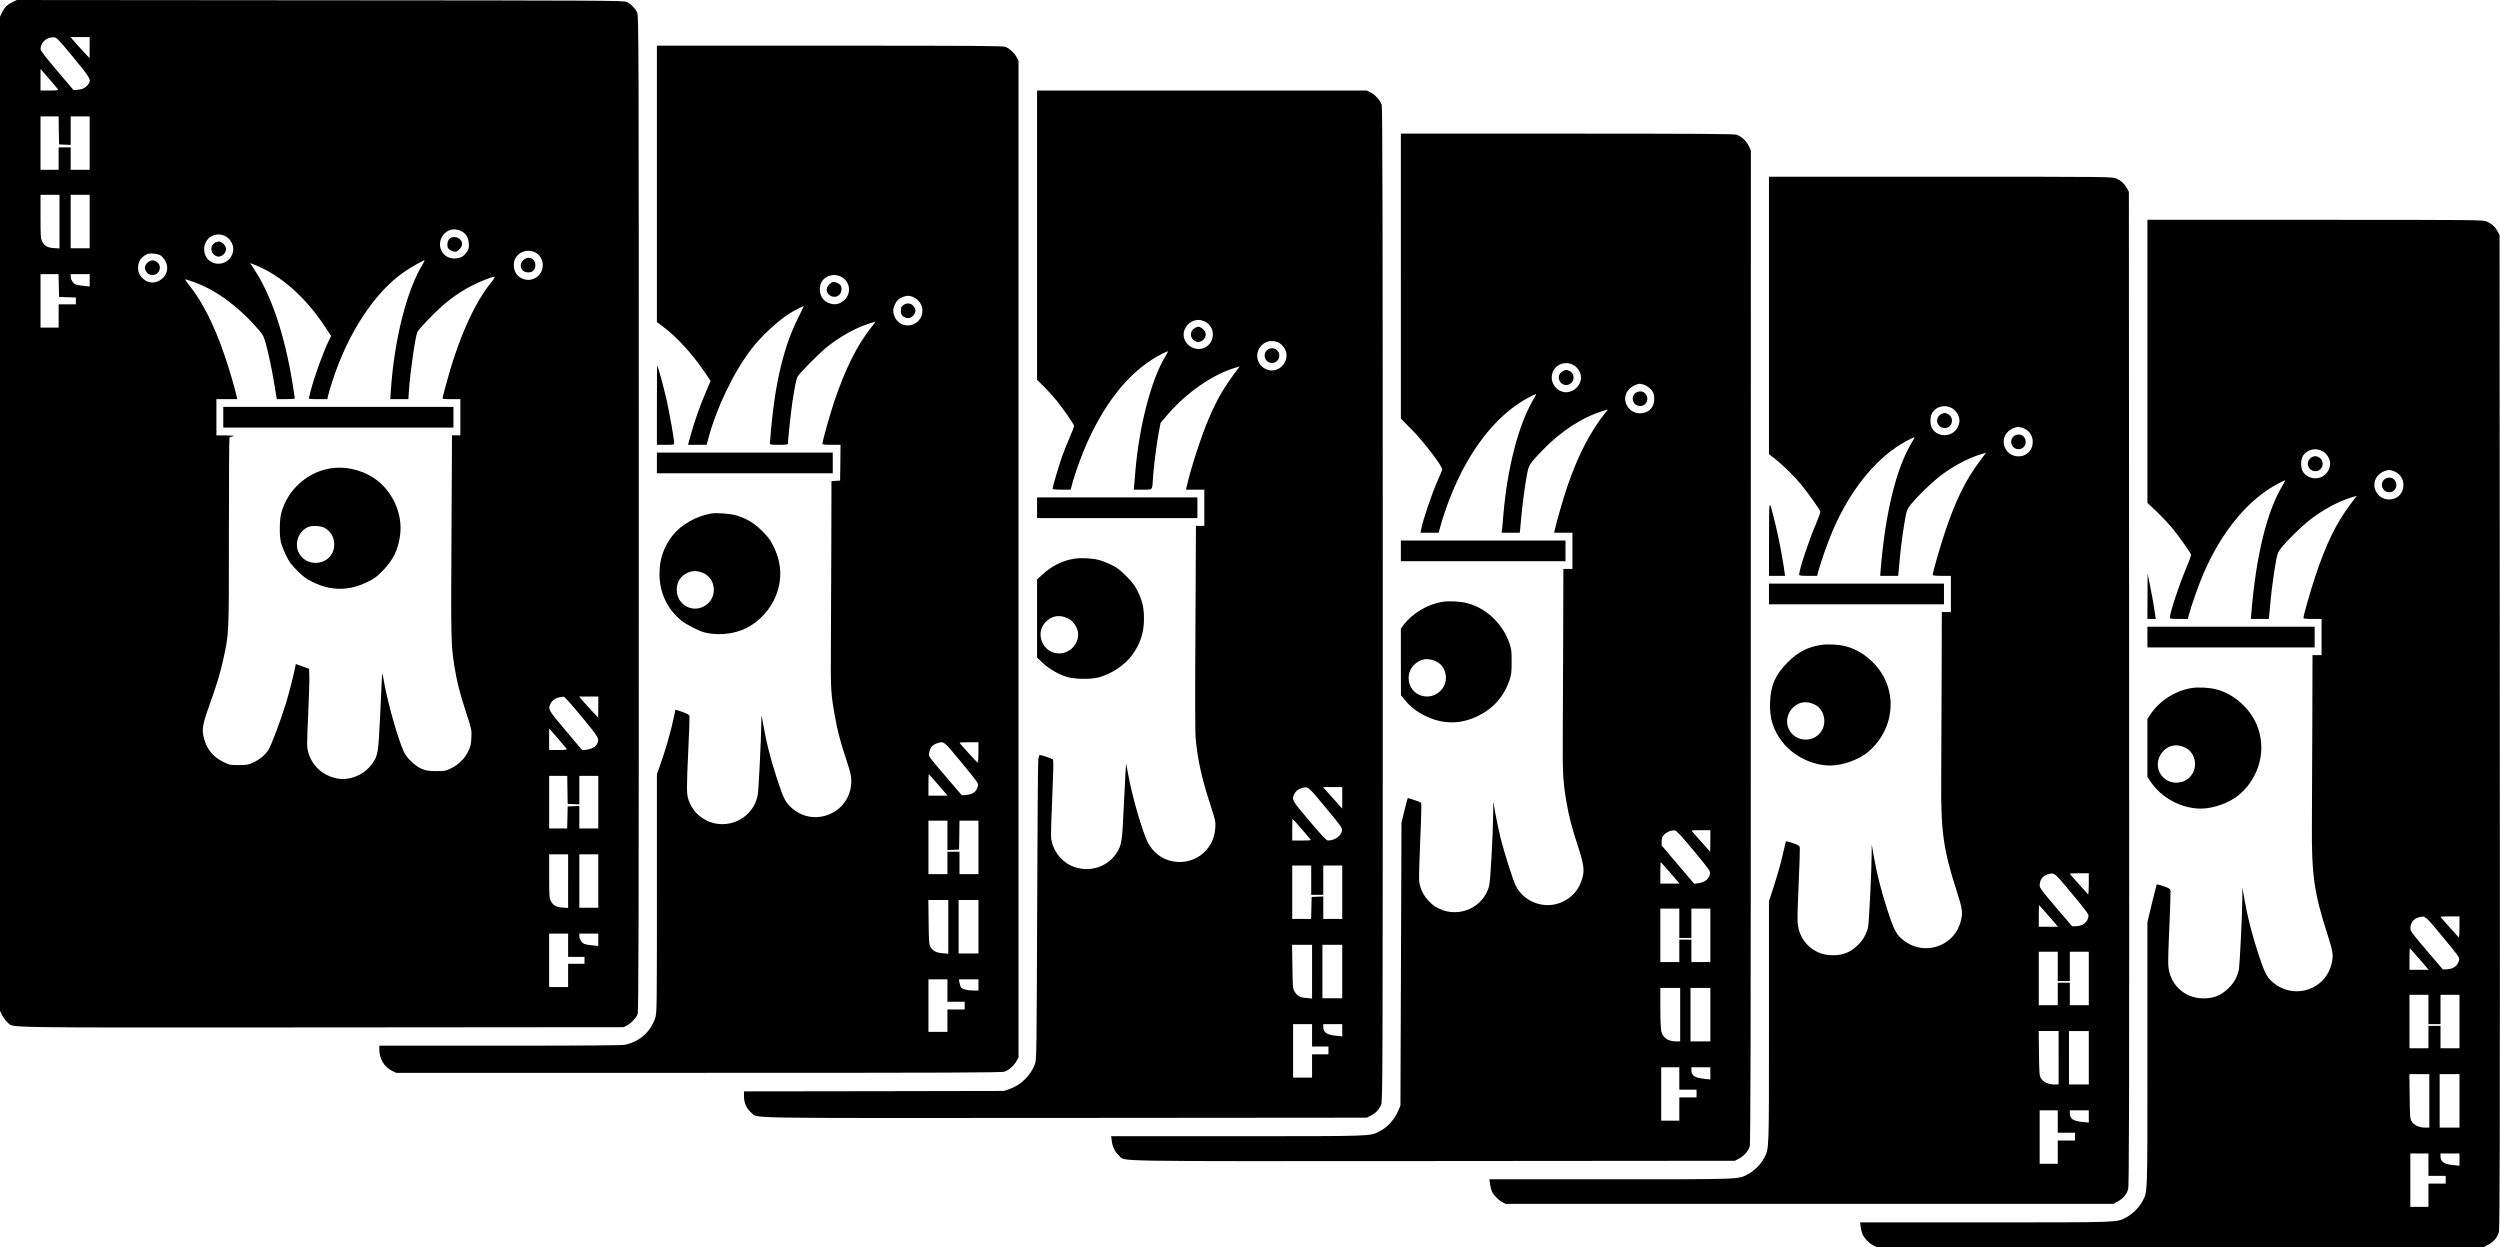 <?xml version="1.0" standalone="no"?>
<!DOCTYPE svg PUBLIC "-//W3C//DTD SVG 20010904//EN"
 "http://www.w3.org/TR/2001/REC-SVG-20010904/DTD/svg10.dtd">
<svg version="1.0" xmlns="http://www.w3.org/2000/svg"
 width="2900pt" height="1447pt" viewBox="0 0 2900 1447"
 preserveAspectRatio="xMidYMid meet">
<g transform="translate(0,1447) scale(0.1,-0.1)"
fill="#000000" stroke="none">
<path d="M145 14446 c-60 -28 -97 -66 -124 -126 l-21 -45 0 -5766 0 -5765 26
-52 c14 -29 42 -65 62 -82 79 -65 -225 -60 3637 -58 l3510 3 41 22 c48 25 101
83 120 129 12 28 14 930 14 5806 0 5569 -1 5774 -19 5813 -22 48 -70 97 -120
122 -34 17 -192 18 -3556 20 l-3520 3 -50 -24z m705 -641 c206 -249 213 -263
169 -319 -28 -36 -66 -54 -121 -58 l-45 -3 -191 225 c-127 149 -192 233 -192
248 0 81 71 144 158 139 29 -2 50 -23 222 -232z m190 113 l-1 -123 -70 75
c-39 41 -88 96 -111 123 l-40 47 111 0 111 0 0 -122z m-366 -485 c5 -10 -17
-13 -98 -13 l-106 0 0 125 0 125 98 -112 c54 -62 101 -119 106 -125z m8 -475
l3 -163 68 -3 67 -3 0 166 0 165 110 0 110 0 0 -310 0 -310 -110 0 -110 0 0
130 0 130 -70 0 -70 0 0 -130 0 -130 -105 0 -105 0 0 310 0 310 105 0 105 0 2
-162z m8 -1059 l0 -311 -65 4 c-74 5 -110 25 -137 79 -16 30 -18 66 -18 287
l0 252 110 0 110 0 0 -311z m350 1 l0 -310 -110 0 -110 0 0 310 0 310 110 0
110 0 0 -310z m4306 -109 c59 -27 87 -72 92 -146 3 -50 0 -65 -20 -94 -36 -53
-71 -74 -132 -79 -155 -13 -240 159 -138 280 49 58 123 73 198 39z m-2743 -55
c73 -30 120 -124 98 -196 -58 -194 -333 -161 -333 40 0 124 120 204 235 156z
m3604 -193 c73 -34 109 -129 79 -208 -41 -106 -160 -144 -256 -81 -46 30 -70
79 -70 144 0 122 132 200 247 145z m-4340 -39 c16 -12 38 -38 50 -60 93 -162
-119 -333 -257 -208 -46 42 -64 90 -57 151 6 52 29 88 78 121 29 20 44 23 96
20 43 -3 72 -10 90 -24z m3038 -96 c-185 -297 -332 -877 -371 -1465 l-7 -103
105 0 105 0 7 103 c17 238 76 644 101 682 24 38 176 198 258 272 115 105 241
193 366 257 104 53 238 106 267 106 9 0 -6 -26 -40 -68 -201 -248 -387 -673
-526 -1197 -17 -66 -34 -128 -36 -137 -5 -16 4 -18 100 -18 l106 0 0 -210 0
-210 -48 0 -49 0 -6 -1164 c-7 -1203 -5 -1271 34 -1516 28 -174 60 -303 136
-535 64 -196 65 -202 61 -290 -3 -75 -9 -101 -35 -157 -41 -86 -109 -155 -198
-199 -66 -32 -75 -34 -175 -34 -86 1 -116 5 -163 24 -75 30 -174 121 -209 193
-65 133 -187 559 -232 811 -19 105 -24 122 -25 82 -1 -27 -10 -232 -21 -455
-21 -443 -25 -471 -89 -564 -90 -131 -259 -204 -407 -177 -170 32 -298 149
-340 311 -15 60 -15 90 1 435 9 203 15 405 13 449 l-3 78 -77 28 -77 27 -11
-56 c-20 -95 -70 -291 -101 -392 -59 -195 -177 -508 -208 -552 -40 -59 -102
-109 -177 -144 -53 -25 -70 -28 -165 -28 -101 0 -108 1 -181 38 -119 58 -191
148 -224 279 -25 95 -14 157 60 364 93 260 131 386 165 542 68 313 66 262 66
1474 0 603 3 1100 7 1104 4 4 25 10 45 14 26 5 0 8 -79 9 l-118 1 0 210 0 210
121 0 121 0 -7 33 c-21 93 -91 333 -141 477 -120 350 -257 622 -411 813 -29
37 -50 67 -45 67 5 0 42 -11 82 -25 268 -91 548 -297 783 -576 39 -47 50 -70
72 -150 34 -129 70 -300 94 -449 12 -69 23 -140 26 -157 l6 -33 104 0 c58 0
105 4 105 8 0 5 -14 91 -30 193 -91 551 -241 997 -436 1296 l-53 82 49 -19
c305 -120 595 -376 828 -732 l63 -96 -25 -50 c-61 -121 -171 -423 -211 -582
-9 -36 -18 -73 -21 -82 -5 -16 5 -18 104 -18 l110 0 6 35 c4 20 25 93 48 163
182 570 500 1053 848 1286 69 47 209 126 223 126 5 0 -4 -19 -18 -42z m-4223
-250 l3 -133 98 -3 97 -3 0 -39 0 -40 -100 0 -100 0 0 -135 0 -135 -105 0
-105 0 0 310 0 310 105 0 104 0 3 -132z m358 61 l0 -72 -70 7 c-38 3 -81 11
-95 18 -30 14 -55 55 -55 93 l0 25 110 0 110 0 0 -71z m5708 -5064 c203 -246
208 -255 177 -315 -19 -36 -61 -59 -123 -67 l-48 -5 -192 227 c-204 242 -207
246 -176 312 24 50 77 78 154 81 8 1 102 -104 208 -233z m192 113 l-1 -123
-70 75 c-39 41 -88 96 -111 123 l-40 47 111 0 111 0 0 -122z m-366 -485 c5
-10 -17 -13 -98 -13 l-106 0 0 125 0 125 98 -112 c54 -62 101 -119 106 -125z
m8 -475 l3 -163 68 -3 67 -3 0 166 0 165 110 0 110 0 0 -305 0 -305 -110 0
-110 0 0 130 0 131 -67 -3 -68 -3 -3 -127 -3 -128 -104 0 -105 0 0 305 0 305
105 0 105 0 2 -162z m8 -1059 l0 -311 -65 4 c-74 5 -110 25 -137 79 -16 30
-18 66 -18 287 l0 252 110 0 110 0 0 -311z m350 1 l0 -310 -110 0 -110 0 0
310 0 310 110 0 110 0 0 -310z m-350 -745 l0 -135 95 0 95 0 0 -40 0 -40 -95
0 -95 0 0 -135 0 -135 -110 0 -110 0 0 310 0 310 110 0 110 0 0 -135z m350 64
l0 -72 -70 7 c-38 3 -81 11 -95 18 -30 14 -55 55 -55 93 l0 25 110 0 110 0 0
-71z"/>
<path d="M5212 11697 c-22 -23 -29 -68 -16 -102 8 -19 55 -45 84 -45 33 0 80
53 80 90 0 71 -99 109 -148 57z"/>
<path d="M2504 11660 c-54 -21 -70 -91 -31 -134 34 -40 77 -43 115 -11 45 38
45 92 1 129 -32 27 -50 30 -85 16z"/>
<path d="M6069 11451 c-57 -58 -23 -141 59 -141 51 0 82 32 82 84 0 80 -84
114 -141 57z"/>
<path d="M1709 11421 c-31 -31 -36 -59 -17 -94 17 -33 39 -46 79 -47 76 0 113
96 55 146 -38 33 -80 31 -117 -5z"/>
<path d="M2590 9630 l0 -120 1335 0 1335 0 0 120 0 120 -1335 0 -1335 0 0
-120z"/>
<path d="M3858 9040 c-279 -33 -520 -243 -595 -520 -21 -79 -24 -260 -4 -340
7 -30 33 -98 58 -150 38 -79 59 -108 132 -180 71 -72 102 -95 181 -133 209
-103 419 -103 630 1 78 38 109 60 175 127 126 126 185 249 207 424 28 225 -73
469 -253 617 -144 118 -343 176 -531 154z m-102 -689 c95 -43 144 -157 112
-262 -53 -178 -307 -202 -398 -39 -62 112 -9 261 110 309 41 16 131 12 176 -8z"/>
<path d="M7620 12337 l0 -1603 67 -50 c158 -115 351 -327 490 -535 l66 -98
-55 -128 c-67 -155 -138 -357 -177 -504 l-30 -109 108 0 108 0 18 68 c97 364
294 773 503 1046 106 139 300 320 438 408 38 25 159 88 167 88 3 0 -28 -64
-67 -142 -160 -319 -262 -735 -311 -1278 -8 -91 -15 -171 -15 -177 0 -10 28
-13 105 -13 80 0 105 3 105 13 0 42 34 362 50 472 29 194 48 285 66 313 27 42
245 261 320 323 156 128 334 229 498 283 43 14 80 26 83 26 2 0 -21 -30 -50
-67 -163 -203 -306 -491 -431 -865 -50 -150 -136 -456 -136 -485 0 -10 28 -13
105 -13 l105 0 -2 -207 -3 -208 -50 -3 -50 -3 -2 -772 c-1 -425 -3 -961 -5
-1192 -3 -446 1 -515 48 -770 31 -172 63 -294 132 -500 48 -146 56 -181 57
-245 0 -374 -446 -559 -711 -294 -58 57 -81 107 -152 324 -79 242 -127 434
-170 690 -9 52 -10 49 -11 -50 -2 -192 -31 -774 -41 -829 -58 -314 -429 -448
-677 -245 -55 45 -99 109 -125 182 -25 71 -25 128 -3 599 9 192 15 360 13 372
-2 19 -18 29 -82 52 -44 16 -80 28 -81 26 -1 -1 -12 -51 -24 -112 -28 -135
-96 -372 -151 -523 l-40 -113 0 -1385 c0 -1375 0 -1385 -21 -1446 -53 -159
-181 -271 -347 -307 -38 -8 -450 -11 -1452 -11 l-1400 0 0 -43 c0 -109 57
-204 148 -249 l47 -23 3510 0 c2947 0 3516 2 3549 14 49 17 111 73 139 125
l22 41 0 5780 0 5780 -22 41 c-25 48 -83 101 -129 120 -28 12 -360 14 -2039
14 l-2005 0 0 -1603z m2146 -1082 c95 -56 111 -186 32 -262 -58 -56 -121 -67
-194 -34 -71 32 -106 108 -90 195 20 107 152 160 252 101z m815 -226 c69 -24
119 -90 119 -159 0 -54 -20 -100 -59 -133 -89 -74 -215 -47 -262 57 -23 52
-23 90 0 141 22 49 48 73 98 91 47 16 61 17 104 3z m574 -5406 c182 -220 195
-239 189 -267 -14 -69 -59 -103 -144 -108 l-43 -3 -193 225 c-186 217 -193
226 -187 260 12 70 37 101 102 121 71 21 67 25 276 -228z m195 116 c0 -66 -4
-119 -8 -117 -10 4 -212 226 -212 233 0 3 50 5 110 5 l110 0 0 -121z m-485
-351 c49 -57 97 -113 108 -125 l20 -23 -111 0 -112 0 0 125 c0 69 2 125 3 125
2 0 44 -46 92 -102z m125 -608 l0 -171 68 3 67 3 3 168 2 167 110 0 110 0 0
-310 0 -310 -110 0 -110 0 0 130 0 130 -70 0 -70 0 0 -130 0 -130 -110 0 -110
0 0 310 0 310 110 0 110 0 0 -170z m10 -1061 l0 -312 -64 5 c-73 6 -115 27
-142 72 -17 28 -19 57 -22 289 l-3 257 115 0 116 0 0 -311z m350 1 l0 -310
-115 0 -115 0 0 310 0 310 115 0 115 0 0 -310z m-360 -740 l0 -130 100 0 100
0 0 -45 0 -45 -100 0 -100 0 0 -130 0 -130 -110 0 -110 0 0 305 0 305 110 0
110 0 0 -130z m360 65 l0 -65 -65 0 c-66 0 -126 17 -140 41 -5 7 -11 30 -15
51 l-7 38 113 0 114 0 0 -65z"/>
<path d="M9619 11171 c-48 -48 -36 -111 26 -137 74 -30 139 42 109 121 -8 19
-55 45 -84 45 -12 0 -35 -13 -51 -29z"/>
<path d="M10476 10929 c-21 -16 -26 -29 -26 -64 0 -35 5 -48 26 -64 40 -31 87
-28 118 10 28 33 32 59 14 92 -26 50 -86 62 -132 26z"/>
<path d="M12030 11742 l0 -1678 76 -74 c41 -41 108 -115 149 -165 81 -100 205
-279 205 -297 0 -6 -24 -68 -54 -137 -29 -69 -68 -166 -86 -216 -36 -104 -110
-352 -110 -372 0 -10 23 -13 105 -13 l104 0 12 43 c51 191 145 439 239 627
217 437 491 743 805 903 38 20 71 34 73 32 2 -2 -12 -31 -32 -63 -162 -268
-301 -801 -346 -1332 -5 -69 -12 -144 -14 -167 l-4 -43 104 0 c120 0 109 -13
119 140 8 127 40 378 66 520 l22 115 70 83 c221 261 531 478 795 556 l53 15
-21 -27 c-160 -211 -241 -349 -340 -582 -88 -205 -211 -587 -255 -787 l-7 -33
106 0 106 0 0 -210 0 -210 -48 0 -49 0 -6 -1184 c-5 -785 -4 -1218 3 -1287 25
-255 71 -461 170 -764 60 -184 62 -192 57 -272 -16 -274 -278 -454 -540 -373
-121 38 -216 130 -266 260 -73 187 -163 512 -204 736 l-24 129 -7 -100 c-3
-55 -13 -253 -22 -439 -17 -376 -24 -418 -89 -511 -114 -166 -334 -223 -522
-136 -125 59 -220 192 -230 325 -3 35 2 234 12 442 9 208 15 399 13 423 l-3
43 -78 29 c-55 20 -79 24 -82 16 -2 -7 -7 -25 -11 -42 -4 -16 -10 -806 -13
-1755 -6 -1616 -7 -1728 -24 -1777 -44 -131 -164 -251 -295 -295 l-67 -23
-1507 -3 -1508 -2 0 -61 c0 -73 32 -143 87 -188 79 -66 -212 -61 3638 -59
l3500 3 49 25 c54 28 91 66 117 125 18 39 19 247 19 5799 0 4385 -3 5768 -12
5798 -15 51 -77 121 -131 147 l-43 21 -1912 0 -1912 0 0 -1678z m1950 -1004
c117 -59 119 -230 5 -295 -110 -63 -255 21 -255 147 0 57 39 120 90 147 55 29
104 29 160 1z m845 -238 c36 -14 83 -71 94 -114 29 -117 -77 -232 -193 -211
-138 26 -190 191 -91 289 50 50 118 63 190 36z m551 -5396 c190 -229 196 -237
190 -273 -9 -59 -85 -111 -163 -111 -16 0 -72 59 -212 225 -204 239 -210 250
-177 313 19 38 45 59 86 70 75 21 67 28 276 -224z m194 111 l0 -125 -92 103
c-51 56 -102 112 -112 125 l-19 22 111 0 112 0 0 -125z m-479 -352 c51 -60 99
-116 107 -125 14 -17 9 -18 -96 -18 l-112 0 0 125 c0 69 2 125 4 125 3 0 46
-48 97 -107z m119 -603 l0 -170 70 0 70 0 0 170 0 170 110 0 110 0 0 -310 0
-310 -110 0 -110 0 0 130 0 131 -67 -3 -68 -3 -3 -127 -3 -128 -109 0 -110 0
0 310 0 310 110 0 110 0 0 -170z m10 -1061 l0 -312 -66 6 c-74 6 -107 24 -139
78 -18 31 -20 55 -23 287 l-4 252 116 0 116 0 0 -311z m350 1 l0 -310 -115 0
-115 0 0 310 0 310 115 0 115 0 0 -310z m-350 -740 l0 -130 95 0 95 0 0 -45 0
-45 -95 0 -95 0 0 -135 0 -135 -110 0 -110 0 0 310 0 310 110 0 110 0 0 -130z
m350 59 l0 -71 -67 7 c-116 12 -153 38 -153 104 l0 31 110 0 110 0 0 -71z"/>
<path d="M13859 10665 c-14 -8 -32 -28 -39 -45 -17 -42 5 -91 49 -110 67 -28
139 43 111 110 -12 30 -55 60 -82 60 -7 -1 -25 -7 -39 -15z"/>
<path d="M14695 10405 c-17 -16 -25 -35 -25 -60 0 -25 8 -44 25 -60 16 -17 35
-25 60 -25 25 0 44 8 60 25 17 16 25 35 25 60 0 25 -8 44 -25 60 -16 17 -35
25 -60 25 -25 0 -44 -8 -60 -25z"/>
<path d="M16250 11267 l0 -1654 124 -124 c136 -136 356 -424 356 -465 0 -5
-22 -59 -49 -119 -73 -164 -175 -465 -196 -578 l-7 -37 106 0 105 0 11 43 c64
243 183 541 301 749 189 338 414 587 670 742 71 42 149 81 149 73 0 -2 -20
-39 -45 -82 -164 -289 -289 -775 -335 -1305 -5 -69 -13 -146 -15 -172 l-6 -48
105 0 105 0 5 43 c3 23 8 78 11 122 10 124 43 378 66 500 23 124 27 130 174
284 218 228 471 393 714 465 l53 16 -26 -33 c-172 -212 -319 -494 -440 -845
-49 -145 -132 -428 -151 -519 l-7 -33 106 0 106 0 0 -210 0 -210 -52 0 -53 0
-2 -782 c-1 -431 -3 -963 -5 -1183 -2 -413 3 -501 42 -735 29 -167 62 -295
131 -507 71 -216 81 -287 54 -379 -37 -131 -113 -221 -232 -276 -197 -92 -442
-8 -540 187 -32 62 -137 394 -177 555 -19 80 -46 208 -60 285 l-24 140 -1
-130 c-2 -244 -31 -787 -47 -850 -61 -247 -343 -377 -578 -267 -130 61 -223
192 -234 329 -3 36 3 252 13 479 12 256 15 418 9 423 -9 8 -145 55 -153 53 -3
-1 -20 -65 -40 -144 l-34 -143 -6 -1640 -6 -1640 -23 -54 c-46 -108 -127 -198
-222 -246 -111 -56 -61 -55 -1648 -55 l-1463 0 7 -52 c8 -71 37 -129 84 -172
80 -72 -240 -66 3645 -64 l3500 3 53 29 c57 32 98 79 118 135 11 29 13 1134
13 5796 l1 5760 -24 51 c-27 59 -90 116 -145 132 -28 9 -532 12 -1965 12
l-1926 0 0 -1653z m2000 -1030 c51 -27 90 -90 90 -147 0 -89 -83 -170 -174
-170 -89 1 -166 79 -166 170 0 129 134 208 250 147z m812 -227 c44 -13 93 -52
113 -91 20 -37 19 -113 -2 -156 -52 -110 -220 -118 -290 -14 -75 112 -9 241
137 270 3 0 22 -4 42 -9z m586 -5409 c178 -215 193 -237 188 -265 -13 -65 -58
-101 -140 -112 l-43 -6 -189 222 -189 223 0 49 c1 41 6 54 32 79 31 31 78 49
122 46 19 -2 69 -56 219 -236z m192 112 c0 -69 -2 -124 -3 -122 -2 2 -46 51
-98 109 -52 58 -100 113 -108 123 -13 16 -7 17 98 17 l111 0 0 -127z m-484
-345 c48 -57 96 -113 107 -125 l20 -23 -111 0 -112 0 0 125 c0 69 2 125 4 125
2 0 43 -46 92 -102z m124 -608 l0 -170 70 0 70 0 0 170 0 170 110 0 110 0 0
-310 0 -310 -110 0 -110 0 0 130 0 130 -70 0 -70 0 0 -130 0 -130 -110 0 -110
0 0 310 0 310 110 0 110 0 0 -170z m10 -1060 l0 -310 -50 0 c-90 0 -148 40
-169 115 -6 23 -11 136 -11 273 l0 232 115 0 115 0 0 -310z m350 0 l0 -310
-115 0 -115 0 0 310 0 310 115 0 115 0 0 -310z m-360 -740 l0 -130 100 0 100
0 0 -45 0 -45 -100 0 -100 0 0 -135 0 -135 -105 0 -105 0 0 310 0 310 105 0
105 0 0 -130z m360 59 l0 -71 -67 7 c-116 12 -153 38 -153 104 l0 31 110 0
110 0 0 -71z"/>
<path d="M18123 10161 c-93 -57 -12 -197 85 -147 60 31 61 121 1 151 -37 19
-48 19 -86 -4z"/>
<path d="M18965 9905 c-54 -53 -16 -145 60 -145 84 0 115 104 46 157 -27 21
-79 15 -106 -12z"/>
<path d="M20520 10811 l0 -1609 68 -53 c100 -78 234 -211 323 -322 74 -92 194
-261 205 -291 3 -7 -22 -76 -54 -152 -84 -196 -192 -524 -192 -581 0 -10 28
-13 105 -13 l104 0 11 43 c28 110 118 365 177 499 213 485 518 849 857 1027
43 23 80 40 83 38 2 -3 -10 -27 -27 -55 -182 -296 -310 -817 -364 -1479 l-6
-73 104 0 105 0 5 53 c3 28 10 106 16 172 13 141 44 357 66 470 14 71 22 87
69 145 67 81 218 229 310 302 156 124 338 222 502 271 l52 16 -73 -97 c-165
-219 -283 -461 -406 -830 -56 -167 -140 -461 -140 -489 0 -10 26 -13 105 -13
l105 0 0 -210 0 -210 -52 0 -53 0 -2 -782 c-1 -431 -3 -961 -5 -1178 -4 -590
25 -798 182 -1283 65 -203 70 -243 45 -342 -22 -81 -60 -148 -117 -201 -145
-136 -368 -151 -529 -35 -99 71 -123 114 -207 371 -70 216 -123 423 -156 616
l-24 139 -1 -125 c-1 -190 -30 -779 -41 -833 -16 -77 -59 -153 -120 -211 -90
-86 -171 -118 -295 -117 -219 1 -392 167 -403 388 -3 46 3 251 13 456 9 204
15 385 13 401 -3 26 -10 31 -81 56 -52 18 -80 24 -82 16 -1 -6 -20 -83 -40
-171 -20 -88 -64 -241 -96 -339 l-59 -180 0 -1406 c0 -1531 3 -1456 -56 -1572
-36 -71 -113 -149 -184 -187 -118 -63 -57 -61 -1599 -61 l-1404 0 7 -52 c4
-28 13 -66 20 -83 19 -46 73 -103 120 -128 l41 -22 3525 0 3525 0 53 29 c59
33 97 77 118 139 12 36 14 816 12 5807 l-3 5765 -22 40 c-28 52 -68 89 -123
114 -45 20 -55 21 -2037 21 l-1993 0 0 -1609z m2120 -1074 c51 -27 90 -90 90
-147 0 -20 -10 -56 -23 -80 -58 -109 -217 -119 -289 -18 -33 47 -33 149 0 196
50 70 144 91 222 49z m812 -227 c78 -22 128 -87 128 -166 0 -96 -71 -168 -165
-168 -155 0 -231 185 -119 290 27 26 65 43 114 53 3 0 22 -4 42 -9z m583
-5407 c180 -217 196 -240 191 -267 -14 -68 -66 -107 -144 -110 l-45 -1 -188
220 c-162 189 -188 225 -189 253 0 68 38 117 105 133 69 16 64 21 270 -228z
m195 110 c0 -72 -4 -123 -9 -117 -114 125 -211 235 -211 239 0 3 50 5 110 5
l110 0 0 -127z m-485 -345 c49 -57 97 -113 108 -125 l20 -23 -111 0 -112 0 0
125 c0 69 2 125 3 125 2 0 44 -46 92 -102z m125 -608 l0 -170 70 0 70 0 0 170
0 170 110 0 110 0 0 -310 0 -310 -110 0 -110 0 0 130 0 130 -70 0 -70 0 0
-130 0 -130 -110 0 -110 0 0 310 0 310 110 0 110 0 0 -170z m10 -1060 l0 -310
-52 0 c-65 0 -127 29 -153 72 -18 30 -20 55 -23 291 l-3 257 115 0 116 0 0
-310z m350 0 l0 -310 -115 0 -115 0 0 310 0 310 115 0 115 0 0 -310z m-360
-740 l0 -130 100 0 100 0 0 -45 0 -45 -100 0 -100 0 0 -135 0 -135 -105 0
-105 0 0 310 0 310 105 0 105 0 0 -130z m360 59 l0 -71 -72 7 c-111 11 -148
37 -148 104 l0 31 110 0 110 0 0 -71z"/>
<path d="M22524 9670 c-12 -5 -29 -19 -38 -32 -51 -72 33 -165 112 -124 60 31
60 121 1 151 -31 17 -44 18 -75 5z"/>
<path d="M23355 9405 c-54 -53 -16 -145 60 -145 83 0 114 105 46 157 -27 21
-79 15 -106 -12z"/>
<path d="M24910 10279 l0 -1642 110 -104 c61 -58 146 -150 190 -204 75 -94
195 -263 206 -293 3 -7 -22 -76 -54 -152 -84 -196 -192 -524 -192 -581 0 -10
28 -13 105 -13 l104 0 11 43 c28 110 118 365 177 499 213 485 518 849 857
1027 43 23 80 40 83 38 2 -3 -10 -27 -27 -55 -182 -296 -310 -817 -364 -1479
l-6 -73 104 0 105 0 5 53 c3 28 10 106 16 172 13 141 44 357 66 470 14 71 22
87 69 145 67 81 218 229 310 302 156 124 338 222 502 271 l52 16 -73 -97
c-165 -219 -283 -461 -406 -830 -56 -167 -140 -461 -140 -489 0 -10 26 -13
105 -13 l105 0 0 -210 0 -210 -52 0 -53 0 -2 -782 c-1 -431 -3 -961 -5 -1178
-4 -590 25 -798 182 -1283 65 -203 70 -243 45 -342 -22 -81 -60 -148 -117
-201 -145 -136 -368 -151 -529 -35 -99 71 -123 114 -207 371 -70 216 -123 423
-156 616 l-24 139 -1 -125 c-1 -190 -30 -779 -41 -833 -16 -77 -59 -153 -120
-211 -90 -86 -171 -118 -295 -117 -219 1 -392 167 -403 388 -3 46 3 251 13
456 9 204 15 385 13 401 -3 26 -10 31 -81 56 -52 18 -79 24 -81 16 -2 -6 -26
-106 -55 -221 l-51 -211 0 -1535 c0 -1690 4 -1588 -62 -1711 -36 -68 -119
-148 -191 -184 -108 -55 -64 -54 -1631 -54 l-1449 0 7 -52 c4 -28 13 -66 20
-83 19 -46 73 -103 120 -128 l41 -22 3525 0 3525 0 53 29 c59 33 97 77 118
139 12 36 14 816 12 5807 l-3 5765 -22 40 c-28 52 -68 89 -123 114 -45 20 -55
21 -1992 21 l-1948 0 0 -1641z m2030 -1042 c51 -27 90 -90 90 -147 0 -20 -10
-56 -23 -80 -58 -109 -217 -119 -289 -18 -33 47 -33 149 0 196 50 70 144 91
222 49z m812 -227 c78 -22 128 -87 128 -166 0 -96 -71 -168 -165 -168 -155 0
-231 185 -119 290 27 26 65 43 114 53 3 0 22 -4 42 -9z m583 -5407 c180 -217
196 -240 191 -267 -14 -68 -66 -107 -144 -110 l-45 -1 -188 220 c-162 189
-188 225 -189 253 0 68 38 117 105 133 69 16 64 21 270 -228z m195 110 c0 -72
-4 -123 -9 -117 -114 125 -211 235 -211 239 0 3 50 5 110 5 l110 0 0 -127z
m-485 -345 c49 -57 97 -113 108 -125 l20 -23 -111 0 -112 0 0 125 c0 69 2 125
3 125 2 0 44 -46 92 -102z m125 -608 l0 -170 70 0 70 0 0 170 0 170 110 0 110
0 0 -310 0 -310 -110 0 -110 0 0 130 0 130 -70 0 -70 0 0 -130 0 -130 -110 0
-110 0 0 310 0 310 110 0 110 0 0 -170z m10 -1060 l0 -310 -52 0 c-65 0 -127
29 -153 72 -18 30 -20 55 -23 291 l-3 257 115 0 116 0 0 -310z m350 0 l0 -310
-115 0 -115 0 0 310 0 310 115 0 115 0 0 -310z m-360 -740 l0 -130 100 0 100
0 0 -45 0 -45 -100 0 -100 0 0 -135 0 -135 -105 0 -105 0 0 310 0 310 105 0
105 0 0 -130z m360 59 l0 -71 -72 7 c-111 11 -148 37 -148 104 l0 31 110 0
110 0 0 -71z"/>
<path d="M26824 9170 c-12 -5 -29 -19 -38 -32 -51 -72 33 -165 112 -124 60 31
60 121 1 151 -31 17 -44 18 -75 5z"/>
<path d="M27655 8905 c-54 -53 -16 -145 60 -145 83 0 114 105 46 157 -27 21
-79 15 -106 -12z"/>
<path d="M7620 9772 l0 -462 100 0 c97 0 100 1 100 23 0 43 -51 332 -86 491
-33 146 -100 395 -110 405 -2 2 -4 -203 -4 -457z"/>
<path d="M7620 9100 l0 -120 1020 0 1020 0 0 120 0 120 -1020 0 -1020 0 0
-120z"/>
<path d="M12030 8580 l0 -120 930 0 930 0 0 120 0 120 -930 0 -930 0 0 -120z"/>
<path d="M20521 8223 l-1 -433 94 0 93 0 -18 123 c-26 165 -64 354 -104 517
-67 264 -63 277 -64 -207z"/>
<path d="M8255 8514 c-174 -29 -350 -127 -450 -252 -105 -133 -155 -276 -155
-447 0 -218 87 -405 251 -542 60 -49 209 -125 279 -141 133 -32 294 -21 422
28 153 57 298 192 374 345 101 204 100 418 -2 625 -39 79 -62 109 -133 180
-94 93 -174 142 -296 180 -69 21 -226 34 -290 24z m-85 -697 c129 -66 150
-256 37 -352 -144 -124 -356 -26 -357 164 0 100 56 176 152 207 53 17 109 10
168 -19z"/>
<path d="M16250 8080 l0 -120 955 0 955 0 0 120 0 120 -955 0 -955 0 0 -120z"/>
<path d="M12462 7989 c-135 -21 -262 -84 -369 -183 l-63 -58 0 -453 0 -453 68
-64 c76 -72 192 -137 292 -164 89 -24 272 -25 358 -1 143 39 294 139 378 250
101 134 144 264 144 431 0 126 -19 207 -72 316 -34 68 -60 103 -133 176 -74
75 -105 99 -175 133 -47 22 -112 48 -145 56 -79 20 -204 26 -283 14z m-72
-693 c54 -26 104 -95 114 -156 20 -128 -86 -250 -218 -250 -187 0 -286 229
-158 363 72 76 164 91 262 43z"/>
<path d="M24911 7553 l-1 -263 49 0 48 0 -19 126 c-10 69 -32 187 -48 262
l-28 137 -1 -262z"/>
<path d="M20520 7580 l0 -120 1015 0 1015 0 0 120 0 120 -1015 0 -1015 0 0
-120z"/>
<path d="M16735 7489 c-175 -27 -357 -136 -457 -273 l-28 -39 0 -386 1 -386
47 -57 c68 -81 135 -133 237 -183 201 -99 409 -99 610 0 181 89 303 229 367
420 20 60 23 90 23 210 0 127 -3 147 -28 220 -78 223 -272 405 -490 459 -77
20 -208 27 -282 15z m-77 -691 c120 -56 153 -224 64 -328 -133 -156 -382 -68
-382 135 0 66 27 123 80 168 69 58 148 67 238 25z"/>
<path d="M24910 7080 l0 -120 970 0 970 0 0 120 0 120 -970 0 -970 0 0 -120z"/>
<path d="M21125 6989 c-153 -23 -271 -84 -385 -199 -146 -146 -199 -265 -207
-465 -8 -185 34 -321 142 -461 126 -164 349 -274 555 -274 147 0 337 69 445
162 239 204 321 531 203 811 -83 197 -271 361 -471 411 -77 20 -208 27 -282
15z m-77 -691 c103 -48 145 -187 90 -293 -83 -157 -314 -151 -389 10 -40 87
-15 192 61 258 69 58 148 67 238 25z"/>
<path d="M25425 6489 c-187 -29 -370 -144 -476 -300 l-39 -58 0 -336 0 -337
37 -55 c125 -188 357 -313 583 -313 147 0 337 69 445 162 239 204 321 531 203
811 -83 197 -271 361 -471 411 -77 20 -208 27 -282 15z m-77 -691 c103 -48
145 -187 90 -293 -83 -157 -314 -151 -389 10 -40 87 -15 192 61 258 69 58 148
67 238 25z"/>
</g>
</svg>
